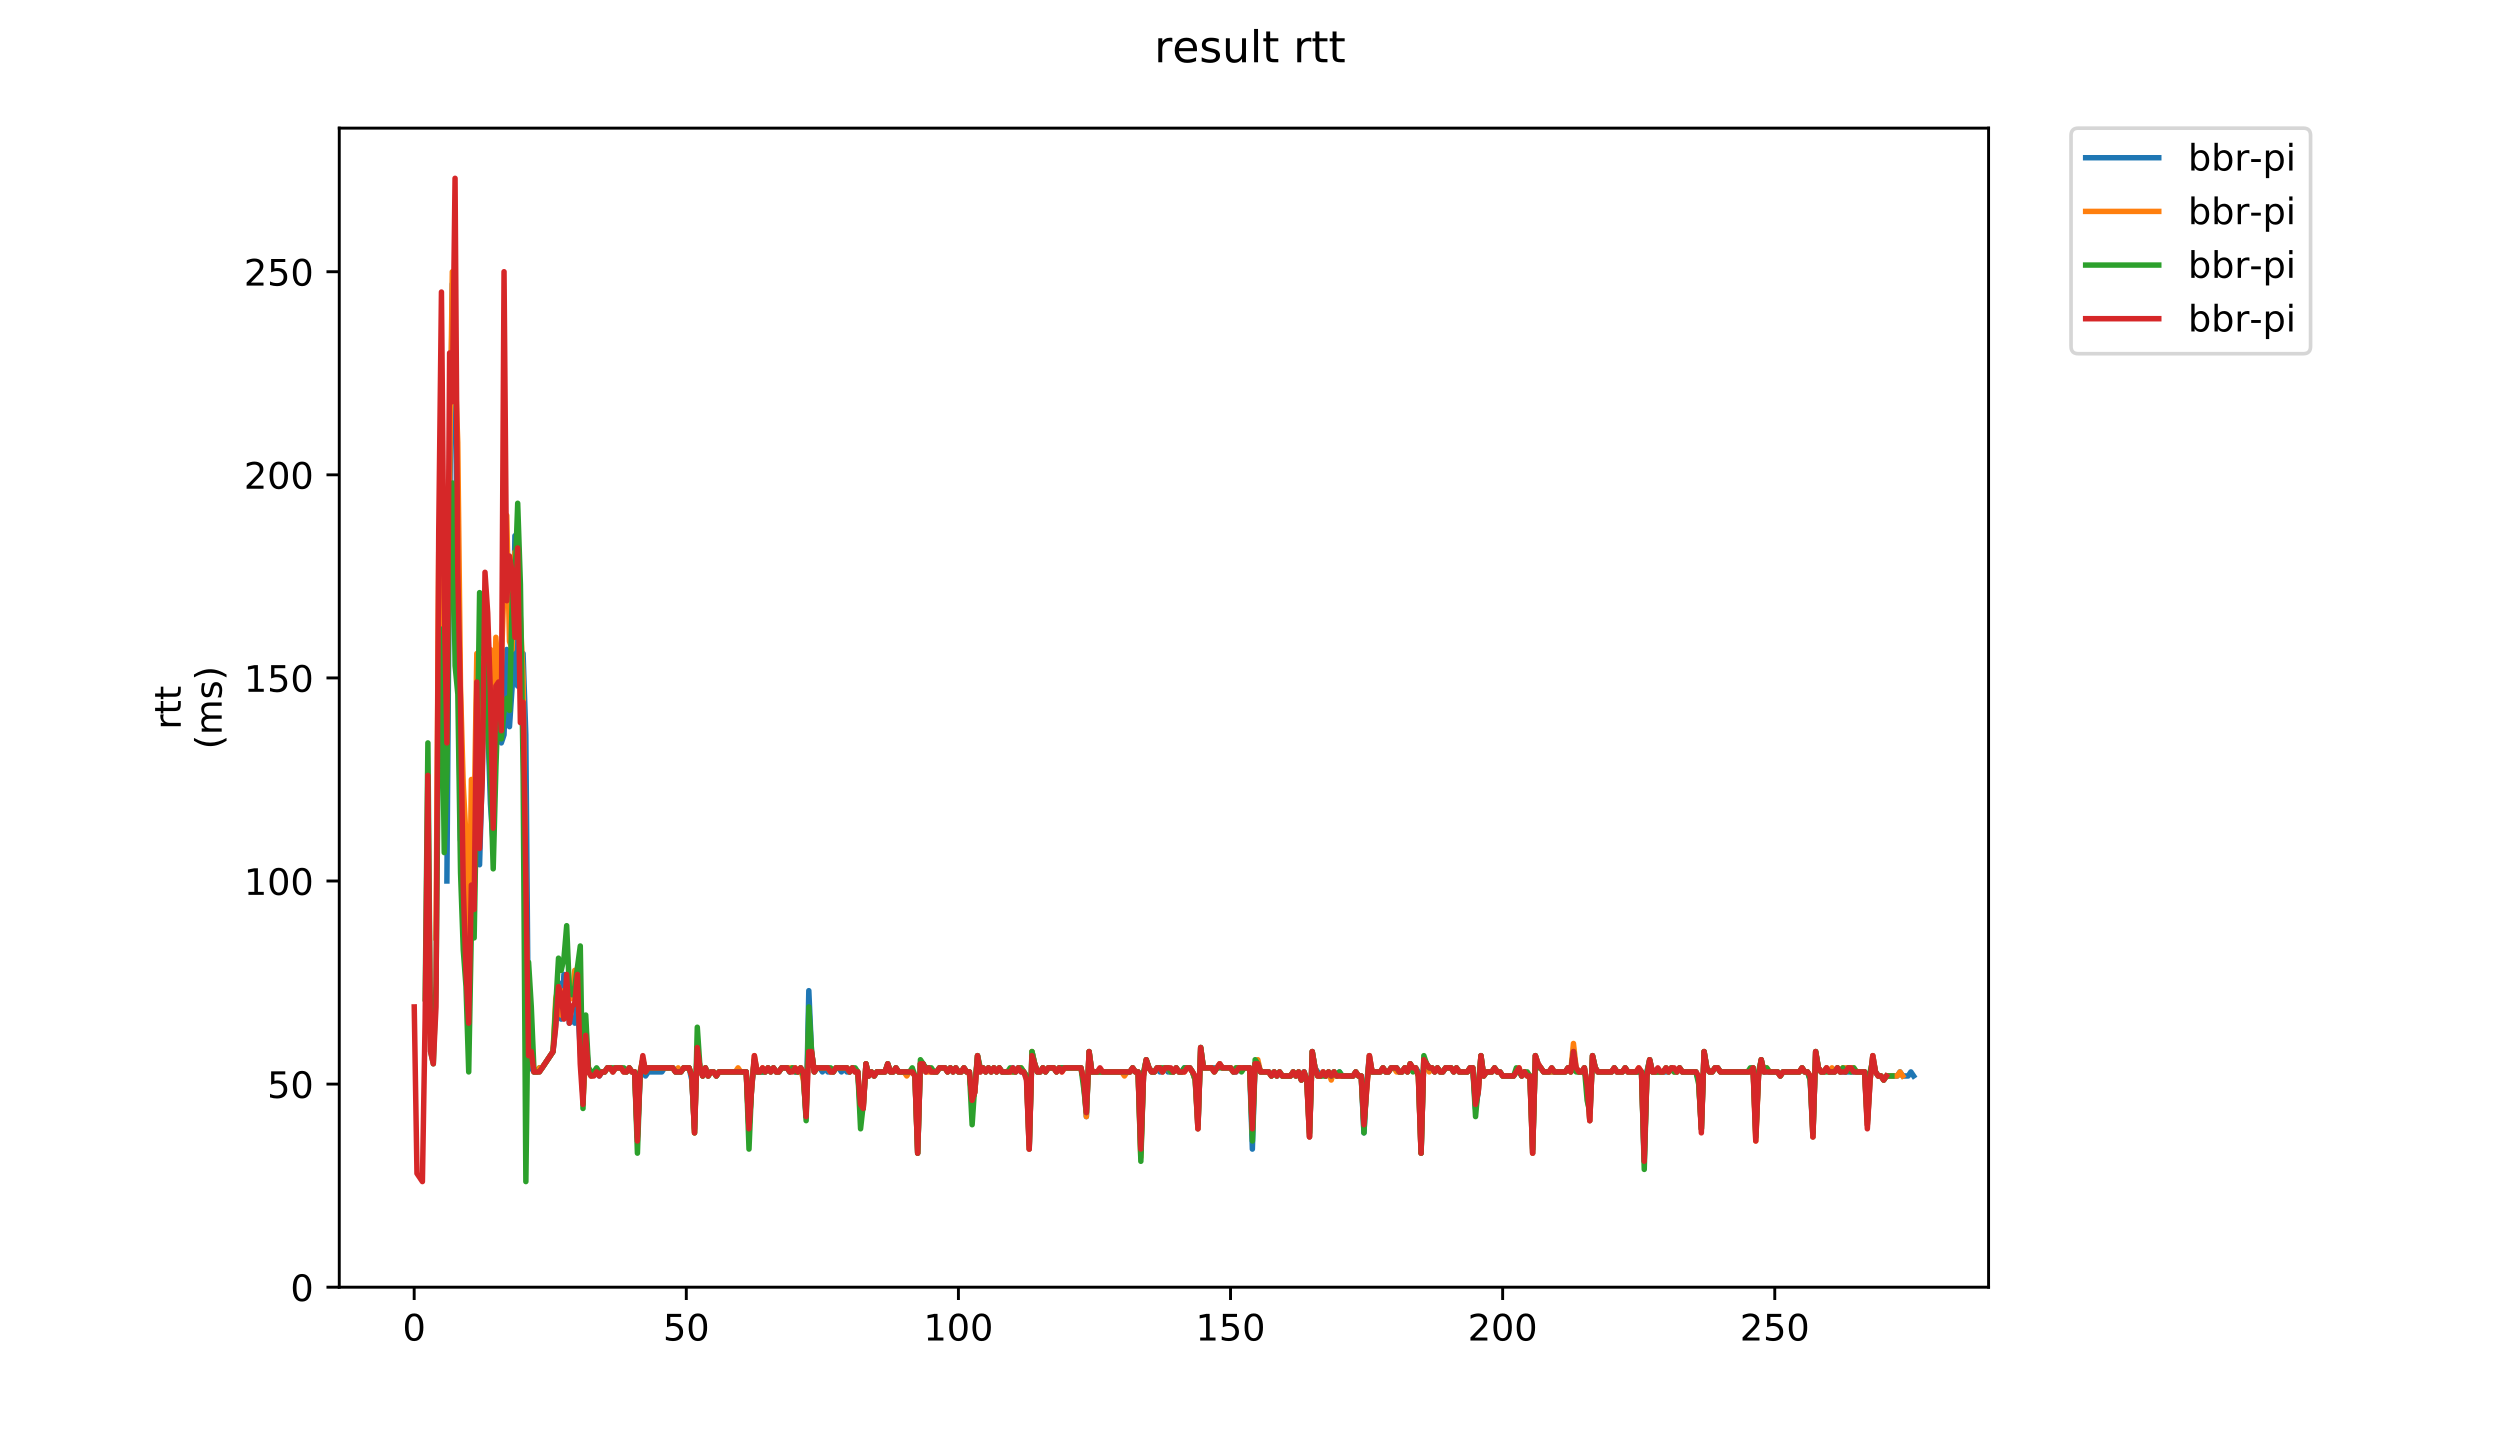 <?xml version="1.0" encoding="utf-8" standalone="no"?>
<!DOCTYPE svg PUBLIC "-//W3C//DTD SVG 1.1//EN"
  "http://www.w3.org/Graphics/SVG/1.1/DTD/svg11.dtd">
<!-- Created with matplotlib (https://matplotlib.org/) -->
<svg height="396pt" version="1.1" viewBox="0 0 684 396" width="684pt" xmlns="http://www.w3.org/2000/svg" xmlns:xlink="http://www.w3.org/1999/xlink">
 <defs>
  <style type="text/css">
*{stroke-linecap:butt;stroke-linejoin:round;}
  </style>
 </defs>
 <g id="figure_1">
  <g id="patch_1">
   <path d="M 0 396 
L 684 396 
L 684 0 
L 0 0 
z
" style="fill:#ffffff;"/>
  </g>
  <g id="axes_1">
   <g id="patch_2">
    <path d="M 92.824 352.174 
L 544.074 352.174 
L 544.074 35.062 
L 92.824 35.062 
z
" style="fill:#ffffff;"/>
   </g>
   <g id="matplotlib.axis_1">
    <g id="xtick_1">
     <g id="line2d_1">
      <defs>
       <path d="M 0 0 
L 0 3.5 
" id="m2244d586ac" style="stroke:#000000;stroke-width:0.8;"/>
      </defs>
      <g>
       <use style="stroke:#000000;stroke-width:0.8;" x="113.32" xlink:href="#m2244d586ac" y="352.174"/>
      </g>
     </g>
     <g id="text_1">
      <!-- 0 -->
      <defs>
       <path d="M 31.781 66.406 
Q 24.172 66.406 20.328 58.906 
Q 16.5 51.422 16.5 36.375 
Q 16.5 21.391 20.328 13.891 
Q 24.172 6.391 31.781 6.391 
Q 39.453 6.391 43.281 13.891 
Q 47.125 21.391 47.125 36.375 
Q 47.125 51.422 43.281 58.906 
Q 39.453 66.406 31.781 66.406 
z
M 31.781 74.219 
Q 44.047 74.219 50.516 64.516 
Q 56.984 54.828 56.984 36.375 
Q 56.984 17.969 50.516 8.266 
Q 44.047 -1.422 31.781 -1.422 
Q 19.531 -1.422 13.062 8.266 
Q 6.594 17.969 6.594 36.375 
Q 6.594 54.828 13.062 64.516 
Q 19.531 74.219 31.781 74.219 
z
" id="DejaVuSans-48"/>
      </defs>
      <g transform="translate(110.139 366.773)scale(0.1 -0.1)">
       <use xlink:href="#DejaVuSans-48"/>
      </g>
     </g>
    </g>
    <g id="xtick_2">
     <g id="line2d_2">
      <g>
       <use style="stroke:#000000;stroke-width:0.8;" x="187.772" xlink:href="#m2244d586ac" y="352.174"/>
      </g>
     </g>
     <g id="text_2">
      <!-- 50 -->
      <defs>
       <path d="M 10.797 72.906 
L 49.516 72.906 
L 49.516 64.594 
L 19.828 64.594 
L 19.828 46.734 
Q 21.969 47.469 24.109 47.828 
Q 26.266 48.188 28.422 48.188 
Q 40.625 48.188 47.75 41.5 
Q 54.891 34.812 54.891 23.391 
Q 54.891 11.625 47.562 5.094 
Q 40.234 -1.422 26.906 -1.422 
Q 22.312 -1.422 17.547 -0.641 
Q 12.797 0.141 7.719 1.703 
L 7.719 11.625 
Q 12.109 9.234 16.797 8.062 
Q 21.484 6.891 26.703 6.891 
Q 35.156 6.891 40.078 11.328 
Q 45.016 15.766 45.016 23.391 
Q 45.016 31 40.078 35.438 
Q 35.156 39.891 26.703 39.891 
Q 22.75 39.891 18.812 39.016 
Q 14.891 38.141 10.797 36.281 
z
" id="DejaVuSans-53"/>
      </defs>
      <g transform="translate(181.409 366.773)scale(0.1 -0.1)">
       <use xlink:href="#DejaVuSans-53"/>
       <use x="63.623" xlink:href="#DejaVuSans-48"/>
      </g>
     </g>
    </g>
    <g id="xtick_3">
     <g id="line2d_3">
      <g>
       <use style="stroke:#000000;stroke-width:0.8;" x="262.223" xlink:href="#m2244d586ac" y="352.174"/>
      </g>
     </g>
     <g id="text_3">
      <!-- 100 -->
      <defs>
       <path d="M 12.406 8.297 
L 28.516 8.297 
L 28.516 63.922 
L 10.984 60.406 
L 10.984 69.391 
L 28.422 72.906 
L 38.281 72.906 
L 38.281 8.297 
L 54.391 8.297 
L 54.391 0 
L 12.406 0 
z
" id="DejaVuSans-49"/>
      </defs>
      <g transform="translate(252.679 366.773)scale(0.1 -0.1)">
       <use xlink:href="#DejaVuSans-49"/>
       <use x="63.623" xlink:href="#DejaVuSans-48"/>
       <use x="127.246" xlink:href="#DejaVuSans-48"/>
      </g>
     </g>
    </g>
    <g id="xtick_4">
     <g id="line2d_4">
      <g>
       <use style="stroke:#000000;stroke-width:0.8;" x="336.674" xlink:href="#m2244d586ac" y="352.174"/>
      </g>
     </g>
     <g id="text_4">
      <!-- 150 -->
      <g transform="translate(327.13 366.773)scale(0.1 -0.1)">
       <use xlink:href="#DejaVuSans-49"/>
       <use x="63.623" xlink:href="#DejaVuSans-53"/>
       <use x="127.246" xlink:href="#DejaVuSans-48"/>
      </g>
     </g>
    </g>
    <g id="xtick_5">
     <g id="line2d_5">
      <g>
       <use style="stroke:#000000;stroke-width:0.8;" x="411.125" xlink:href="#m2244d586ac" y="352.174"/>
      </g>
     </g>
     <g id="text_5">
      <!-- 200 -->
      <defs>
       <path d="M 19.188 8.297 
L 53.609 8.297 
L 53.609 0 
L 7.328 0 
L 7.328 8.297 
Q 12.938 14.109 22.625 23.891 
Q 32.328 33.688 34.812 36.531 
Q 39.547 41.844 41.422 45.531 
Q 43.312 49.219 43.312 52.781 
Q 43.312 58.594 39.234 62.25 
Q 35.156 65.922 28.609 65.922 
Q 23.969 65.922 18.812 64.312 
Q 13.672 62.703 7.812 59.422 
L 7.812 69.391 
Q 13.766 71.781 18.938 73 
Q 24.125 74.219 28.422 74.219 
Q 39.75 74.219 46.484 68.547 
Q 53.219 62.891 53.219 53.422 
Q 53.219 48.922 51.531 44.891 
Q 49.859 40.875 45.406 35.406 
Q 44.188 33.984 37.641 27.219 
Q 31.109 20.453 19.188 8.297 
z
" id="DejaVuSans-50"/>
      </defs>
      <g transform="translate(401.581 366.773)scale(0.1 -0.1)">
       <use xlink:href="#DejaVuSans-50"/>
       <use x="63.623" xlink:href="#DejaVuSans-48"/>
       <use x="127.246" xlink:href="#DejaVuSans-48"/>
      </g>
     </g>
    </g>
    <g id="xtick_6">
     <g id="line2d_6">
      <g>
       <use style="stroke:#000000;stroke-width:0.8;" x="485.576" xlink:href="#m2244d586ac" y="352.174"/>
      </g>
     </g>
     <g id="text_6">
      <!-- 250 -->
      <g transform="translate(476.032 366.773)scale(0.1 -0.1)">
       <use xlink:href="#DejaVuSans-50"/>
       <use x="63.623" xlink:href="#DejaVuSans-53"/>
       <use x="127.246" xlink:href="#DejaVuSans-48"/>
      </g>
     </g>
    </g>
   </g>
   <g id="matplotlib.axis_2">
    <g id="ytick_1">
     <g id="line2d_7">
      <defs>
       <path d="M 0 0 
L -3.5 0 
" id="me0950e7230" style="stroke:#000000;stroke-width:0.8;"/>
      </defs>
      <g>
       <use style="stroke:#000000;stroke-width:0.8;" x="92.824" xlink:href="#me0950e7230" y="352.174"/>
      </g>
     </g>
     <g id="text_7">
      <!-- 0 -->
      <g transform="translate(79.461 355.973)scale(0.1 -0.1)">
       <use xlink:href="#DejaVuSans-48"/>
      </g>
     </g>
    </g>
    <g id="ytick_2">
     <g id="line2d_8">
      <g>
       <use style="stroke:#000000;stroke-width:0.8;" x="92.824" xlink:href="#me0950e7230" y="296.609"/>
      </g>
     </g>
     <g id="text_8">
      <!-- 50 -->
      <g transform="translate(73.099 300.408)scale(0.1 -0.1)">
       <use xlink:href="#DejaVuSans-53"/>
       <use x="63.623" xlink:href="#DejaVuSans-48"/>
      </g>
     </g>
    </g>
    <g id="ytick_3">
     <g id="line2d_9">
      <g>
       <use style="stroke:#000000;stroke-width:0.8;" x="92.824" xlink:href="#me0950e7230" y="241.043"/>
      </g>
     </g>
     <g id="text_9">
      <!-- 100 -->
      <g transform="translate(66.736 244.843)scale(0.1 -0.1)">
       <use xlink:href="#DejaVuSans-49"/>
       <use x="63.623" xlink:href="#DejaVuSans-48"/>
       <use x="127.246" xlink:href="#DejaVuSans-48"/>
      </g>
     </g>
    </g>
    <g id="ytick_4">
     <g id="line2d_10">
      <g>
       <use style="stroke:#000000;stroke-width:0.8;" x="92.824" xlink:href="#me0950e7230" y="185.478"/>
      </g>
     </g>
     <g id="text_10">
      <!-- 150 -->
      <g transform="translate(66.736 189.277)scale(0.1 -0.1)">
       <use xlink:href="#DejaVuSans-49"/>
       <use x="63.623" xlink:href="#DejaVuSans-53"/>
       <use x="127.246" xlink:href="#DejaVuSans-48"/>
      </g>
     </g>
    </g>
    <g id="ytick_5">
     <g id="line2d_11">
      <g>
       <use style="stroke:#000000;stroke-width:0.8;" x="92.824" xlink:href="#me0950e7230" y="129.913"/>
      </g>
     </g>
     <g id="text_11">
      <!-- 200 -->
      <g transform="translate(66.736 133.712)scale(0.1 -0.1)">
       <use xlink:href="#DejaVuSans-50"/>
       <use x="63.623" xlink:href="#DejaVuSans-48"/>
       <use x="127.246" xlink:href="#DejaVuSans-48"/>
      </g>
     </g>
    </g>
    <g id="ytick_6">
     <g id="line2d_12">
      <g>
       <use style="stroke:#000000;stroke-width:0.8;" x="92.824" xlink:href="#me0950e7230" y="74.347"/>
      </g>
     </g>
     <g id="text_12">
      <!-- 250 -->
      <g transform="translate(66.736 78.146)scale(0.1 -0.1)">
       <use xlink:href="#DejaVuSans-50"/>
       <use x="63.623" xlink:href="#DejaVuSans-53"/>
       <use x="127.246" xlink:href="#DejaVuSans-48"/>
      </g>
     </g>
    </g>
    <g id="text_13">
     <!-- rtt -->
     <defs>
      <path d="M 41.109 46.297 
Q 39.594 47.172 37.812 47.578 
Q 36.031 48 33.891 48 
Q 26.266 48 22.188 43.047 
Q 18.109 38.094 18.109 28.812 
L 18.109 0 
L 9.078 0 
L 9.078 54.688 
L 18.109 54.688 
L 18.109 46.188 
Q 20.953 51.172 25.484 53.578 
Q 30.031 56 36.531 56 
Q 37.453 56 38.578 55.875 
Q 39.703 55.766 41.062 55.516 
z
" id="DejaVuSans-114"/>
      <path d="M 18.312 70.219 
L 18.312 54.688 
L 36.812 54.688 
L 36.812 47.703 
L 18.312 47.703 
L 18.312 18.016 
Q 18.312 11.328 20.141 9.422 
Q 21.969 7.516 27.594 7.516 
L 36.812 7.516 
L 36.812 0 
L 27.594 0 
Q 17.188 0 13.234 3.875 
Q 9.281 7.766 9.281 18.016 
L 9.281 47.703 
L 2.688 47.703 
L 2.688 54.688 
L 9.281 54.688 
L 9.281 70.219 
z
" id="DejaVuSans-116"/>
     </defs>
     <g transform="translate(49.459 199.594)rotate(-90)scale(0.1 -0.1)">
      <use xlink:href="#DejaVuSans-114"/>
      <use x="41.113" xlink:href="#DejaVuSans-116"/>
      <use x="80.322" xlink:href="#DejaVuSans-116"/>
     </g>
     <!-- (ms) -->
     <defs>
      <path d="M 31 75.875 
Q 24.469 64.656 21.281 53.656 
Q 18.109 42.672 18.109 31.391 
Q 18.109 20.125 21.312 9.062 
Q 24.516 -2 31 -13.188 
L 23.188 -13.188 
Q 15.875 -1.703 12.234 9.375 
Q 8.594 20.453 8.594 31.391 
Q 8.594 42.281 12.203 53.312 
Q 15.828 64.359 23.188 75.875 
z
" id="DejaVuSans-40"/>
      <path d="M 52 44.188 
Q 55.375 50.25 60.062 53.125 
Q 64.75 56 71.094 56 
Q 79.641 56 84.281 50.016 
Q 88.922 44.047 88.922 33.016 
L 88.922 0 
L 79.891 0 
L 79.891 32.719 
Q 79.891 40.578 77.094 44.375 
Q 74.312 48.188 68.609 48.188 
Q 61.625 48.188 57.562 43.547 
Q 53.516 38.922 53.516 30.906 
L 53.516 0 
L 44.484 0 
L 44.484 32.719 
Q 44.484 40.625 41.703 44.406 
Q 38.922 48.188 33.109 48.188 
Q 26.219 48.188 22.156 43.531 
Q 18.109 38.875 18.109 30.906 
L 18.109 0 
L 9.078 0 
L 9.078 54.688 
L 18.109 54.688 
L 18.109 46.188 
Q 21.188 51.219 25.484 53.609 
Q 29.781 56 35.688 56 
Q 41.656 56 45.828 52.969 
Q 50 49.953 52 44.188 
z
" id="DejaVuSans-109"/>
      <path d="M 44.281 53.078 
L 44.281 44.578 
Q 40.484 46.531 36.375 47.5 
Q 32.281 48.484 27.875 48.484 
Q 21.188 48.484 17.844 46.438 
Q 14.5 44.391 14.5 40.281 
Q 14.5 37.156 16.891 35.375 
Q 19.281 33.594 26.516 31.984 
L 29.594 31.297 
Q 39.156 29.25 43.188 25.516 
Q 47.219 21.781 47.219 15.094 
Q 47.219 7.469 41.188 3.016 
Q 35.156 -1.422 24.609 -1.422 
Q 20.219 -1.422 15.453 -0.562 
Q 10.688 0.297 5.422 2 
L 5.422 11.281 
Q 10.406 8.688 15.234 7.391 
Q 20.062 6.109 24.812 6.109 
Q 31.156 6.109 34.562 8.281 
Q 37.984 10.453 37.984 14.406 
Q 37.984 18.062 35.516 20.016 
Q 33.062 21.969 24.703 23.781 
L 21.578 24.516 
Q 13.234 26.266 9.516 29.906 
Q 5.812 33.547 5.812 39.891 
Q 5.812 47.609 11.281 51.797 
Q 16.75 56 26.812 56 
Q 31.781 56 36.172 55.266 
Q 40.578 54.547 44.281 53.078 
z
" id="DejaVuSans-115"/>
      <path d="M 8.016 75.875 
L 15.828 75.875 
Q 23.141 64.359 26.781 53.312 
Q 30.422 42.281 30.422 31.391 
Q 30.422 20.453 26.781 9.375 
Q 23.141 -1.703 15.828 -13.188 
L 8.016 -13.188 
Q 14.5 -2 17.703 9.062 
Q 20.906 20.125 20.906 31.391 
Q 20.906 42.672 17.703 53.656 
Q 14.5 64.656 8.016 75.875 
z
" id="DejaVuSans-41"/>
     </defs>
     <g transform="translate(60.657 204.995)rotate(-90)scale(0.1 -0.1)">
      <use xlink:href="#DejaVuSans-40"/>
      <use x="39.014" xlink:href="#DejaVuSans-109"/>
      <use x="136.426" xlink:href="#DejaVuSans-115"/>
      <use x="188.525" xlink:href="#DejaVuSans-41"/>
     </g>
    </g>
   </g>
   <g id="line2d_13">
    <path clip-path="url(#pd248e1c16e)" d="M 122.271 241.043 
L 123.015 142.137 
L 123.76 77.681 
L 124.504 96.573 
L 125.249 168.808 
L 125.993 229.93 
L 126.738 225.485 
L 127.482 253.268 
L 128.227 271.049 
L 128.971 234.376 
L 129.716 246.6 
L 130.461 188.812 
L 131.205 236.598 
L 131.95 211.038 
L 132.694 167.697 
L 133.439 197.702 
L 134.183 219.929 
L 134.928 231.042 
L 135.672 188.812 
L 136.417 191.035 
L 137.161 203.259 
L 137.906 201.036 
L 138.65 177.699 
L 139.395 198.814 
L 140.139 187.701 
L 140.884 146.582 
L 141.628 187.701 
L 142.373 186.589 
L 143.117 178.81 
L 143.862 201.036 
L 144.606 288.83 
L 145.351 292.164 
L 146.095 293.275 
L 146.84 293.275 
L 147.584 292.164 
L 148.329 292.164 
L 151.307 287.718 
L 152.051 279.939 
L 152.796 268.826 
L 153.54 278.828 
L 154.285 266.603 
L 155.029 267.715 
L 155.774 279.939 
L 156.518 278.828 
L 157.263 279.939 
L 158.007 274.383 
L 159.496 299.943 
L 160.241 283.273 
L 160.985 292.164 
L 161.73 294.386 
L 162.475 293.275 
L 163.219 293.275 
L 163.964 294.386 
L 164.708 293.275 
L 165.453 293.275 
L 166.197 292.164 
L 166.942 292.164 
L 167.686 293.275 
L 168.431 292.164 
L 169.92 292.164 
L 170.664 293.275 
L 171.409 293.275 
L 172.153 292.164 
L 172.898 293.275 
L 173.642 293.275 
L 174.387 311.056 
L 175.131 294.386 
L 175.876 289.941 
L 176.62 294.386 
L 177.365 293.275 
L 181.087 293.275 
L 181.832 292.164 
L 184.065 292.164 
L 184.81 293.275 
L 186.299 293.275 
L 187.043 292.164 
L 188.532 292.164 
L 189.277 295.497 
L 190.021 308.833 
L 190.766 286.607 
L 191.51 292.164 
L 192.255 294.386 
L 192.999 292.164 
L 193.744 294.386 
L 194.489 293.275 
L 195.233 293.275 
L 195.978 294.386 
L 196.722 293.275 
L 204.167 293.275 
L 204.912 308.833 
L 205.656 297.72 
L 206.401 289.941 
L 207.145 293.275 
L 209.379 293.275 
L 210.123 292.164 
L 210.868 293.275 
L 211.612 292.164 
L 212.357 293.275 
L 213.101 293.275 
L 213.846 292.164 
L 215.335 292.164 
L 216.079 293.275 
L 216.824 292.164 
L 217.568 293.275 
L 218.313 293.275 
L 219.057 292.164 
L 219.802 294.386 
L 220.546 305.499 
L 221.291 271.049 
L 222.035 287.718 
L 222.78 293.275 
L 223.524 292.164 
L 224.269 292.164 
L 225.013 293.275 
L 225.758 292.164 
L 226.502 293.275 
L 227.992 293.275 
L 228.736 292.164 
L 229.481 292.164 
L 230.225 293.275 
L 230.97 292.164 
L 231.714 293.275 
L 232.459 293.275 
L 233.203 292.164 
L 233.948 293.275 
L 234.692 293.275 
L 235.437 304.388 
L 236.181 303.277 
L 236.926 291.052 
L 237.67 294.386 
L 238.415 293.275 
L 239.159 294.386 
L 239.904 293.275 
L 242.137 293.275 
L 242.882 291.052 
L 243.626 293.275 
L 244.371 293.275 
L 245.115 292.164 
L 245.86 293.275 
L 249.582 293.275 
L 250.327 294.386 
L 251.071 315.501 
L 251.816 291.052 
L 252.56 291.052 
L 253.305 293.275 
L 254.049 292.164 
L 254.794 293.275 
L 256.283 293.275 
L 257.027 292.164 
L 258.516 292.164 
L 259.261 293.275 
L 260.006 292.164 
L 260.75 293.275 
L 261.495 292.164 
L 262.239 293.275 
L 262.984 293.275 
L 263.728 292.164 
L 264.473 293.275 
L 265.217 293.275 
L 265.962 301.054 
L 266.706 298.831 
L 267.451 288.83 
L 268.195 293.275 
L 268.94 292.164 
L 269.684 293.275 
L 270.429 292.164 
L 271.173 293.275 
L 271.918 292.164 
L 272.662 293.275 
L 273.407 292.164 
L 274.151 293.275 
L 276.385 293.275 
L 277.129 292.164 
L 277.874 293.275 
L 278.618 292.164 
L 279.363 293.275 
L 280.107 293.275 
L 280.852 294.386 
L 281.596 314.39 
L 282.341 287.718 
L 283.085 291.052 
L 283.83 293.275 
L 284.574 293.275 
L 285.319 292.164 
L 286.063 293.275 
L 286.808 292.164 
L 288.297 292.164 
L 289.041 293.275 
L 289.786 292.164 
L 295.742 292.164 
L 296.487 295.497 
L 297.231 305.499 
L 297.976 287.718 
L 298.72 293.275 
L 309.143 293.275 
L 309.888 292.164 
L 310.632 293.275 
L 311.377 293.275 
L 312.121 315.501 
L 312.866 294.386 
L 313.61 289.941 
L 314.355 292.164 
L 315.099 293.275 
L 315.844 293.275 
L 316.588 292.164 
L 317.333 293.275 
L 318.077 293.275 
L 318.822 292.164 
L 319.566 293.275 
L 321.055 293.275 
L 321.8 292.164 
L 322.544 293.275 
L 323.289 293.275 
L 324.033 292.164 
L 325.523 292.164 
L 326.267 293.275 
L 327.012 295.497 
L 327.756 308.833 
L 328.501 286.607 
L 329.245 292.164 
L 332.968 292.164 
L 333.712 291.052 
L 334.457 292.164 
L 336.69 292.164 
L 337.435 293.275 
L 338.179 293.275 
L 338.924 292.164 
L 341.902 292.164 
L 342.646 314.39 
L 343.391 291.052 
L 344.135 291.052 
L 344.88 293.275 
L 347.113 293.275 
L 347.858 294.386 
L 348.602 293.275 
L 349.347 294.386 
L 350.091 293.275 
L 350.836 294.386 
L 353.069 294.386 
L 353.814 293.275 
L 354.558 294.386 
L 355.303 293.275 
L 356.047 295.497 
L 356.792 293.275 
L 357.536 295.497 
L 358.281 311.056 
L 359.026 287.718 
L 359.77 292.164 
L 361.259 294.386 
L 362.004 293.275 
L 362.748 294.386 
L 363.493 293.275 
L 364.237 294.386 
L 364.982 293.275 
L 365.726 294.386 
L 366.471 293.275 
L 367.215 294.386 
L 370.193 294.386 
L 370.938 293.275 
L 371.682 294.386 
L 372.427 294.386 
L 373.171 309.944 
L 373.916 296.609 
L 374.66 288.83 
L 375.405 293.275 
L 377.638 293.275 
L 378.383 292.164 
L 379.127 293.275 
L 379.872 293.275 
L 380.616 292.164 
L 382.105 292.164 
L 382.85 293.275 
L 383.594 293.275 
L 384.339 292.164 
L 385.083 293.275 
L 385.828 291.052 
L 386.572 292.164 
L 387.317 292.164 
L 388.061 293.275 
L 388.806 315.501 
L 389.55 289.941 
L 391.04 292.164 
L 391.784 292.164 
L 392.529 293.275 
L 393.273 292.164 
L 394.018 293.275 
L 394.762 293.275 
L 395.507 292.164 
L 396.996 292.164 
L 397.74 293.275 
L 398.485 292.164 
L 399.229 293.275 
L 401.463 293.275 
L 402.207 292.164 
L 402.952 292.164 
L 403.696 303.277 
L 404.441 298.831 
L 405.185 288.83 
L 405.93 294.386 
L 406.674 293.275 
L 408.163 293.275 
L 408.908 292.164 
L 409.652 293.275 
L 410.397 293.275 
L 411.141 294.386 
L 414.119 294.386 
L 414.864 293.275 
L 415.608 293.275 
L 416.353 294.386 
L 417.097 293.275 
L 417.842 294.386 
L 418.586 294.386 
L 419.331 315.501 
L 420.075 288.83 
L 420.82 291.052 
L 422.309 293.275 
L 428.265 293.275 
L 429.01 292.164 
L 429.754 293.275 
L 430.499 292.164 
L 431.243 292.164 
L 431.988 293.275 
L 432.732 293.275 
L 433.477 292.164 
L 434.221 296.609 
L 434.966 306.611 
L 435.71 288.83 
L 436.455 292.164 
L 437.199 293.275 
L 440.922 293.275 
L 441.666 292.164 
L 442.411 293.275 
L 443.9 293.275 
L 444.644 292.164 
L 445.389 293.275 
L 449.111 293.275 
L 449.856 317.724 
L 450.6 293.275 
L 451.345 289.941 
L 452.089 293.275 
L 456.557 293.275 
L 457.301 292.164 
L 458.046 293.275 
L 458.79 293.275 
L 459.535 292.164 
L 460.279 293.275 
L 464.002 293.275 
L 464.746 295.497 
L 465.491 308.833 
L 466.235 287.718 
L 466.98 292.164 
L 467.724 293.275 
L 468.469 293.275 
L 469.213 292.164 
L 469.958 292.164 
L 470.702 293.275 
L 478.892 293.275 
L 479.636 292.164 
L 480.381 309.944 
L 481.125 294.386 
L 481.87 289.941 
L 482.614 293.275 
L 486.337 293.275 
L 487.081 294.386 
L 487.826 293.275 
L 492.293 293.275 
L 493.038 292.164 
L 493.782 293.275 
L 494.527 293.275 
L 495.271 295.497 
L 496.016 311.056 
L 496.76 287.718 
L 497.505 292.164 
L 498.249 293.275 
L 498.994 293.275 
L 499.738 292.164 
L 500.483 293.275 
L 501.972 293.275 
L 502.716 292.164 
L 503.461 293.275 
L 510.161 293.275 
L 510.906 307.722 
L 511.65 295.497 
L 512.395 288.83 
L 513.139 293.275 
L 513.884 294.386 
L 514.628 294.386 
L 515.373 295.497 
L 516.117 294.386 
L 519.095 294.386 
L 519.84 293.275 
L 520.584 294.386 
L 522.074 294.386 
L 522.818 293.275 
L 523.563 294.386 
L 523.563 294.386 
" style="fill:none;stroke:#1f77b4;stroke-linecap:square;stroke-width:1.5;"/>
   </g>
   <g id="line2d_14">
    <path clip-path="url(#pd248e1c16e)" d="M 119.288 256.602 
L 120.033 151.027 
L 120.777 154.361 
L 121.522 189.923 
L 122.266 184.367 
L 123.755 74.347 
L 124.5 99.907 
L 125.244 121.022 
L 125.989 187.701 
L 126.733 214.372 
L 127.478 228.819 
L 128.223 272.16 
L 128.967 213.261 
L 129.712 225.485 
L 130.456 178.81 
L 131.201 198.814 
L 131.945 209.927 
L 132.69 164.363 
L 133.434 197.702 
L 134.179 177.699 
L 134.923 207.704 
L 135.668 174.365 
L 136.412 185.478 
L 137.157 182.144 
L 137.901 159.918 
L 138.646 141.026 
L 139.39 175.476 
L 140.135 177.699 
L 140.879 151.027 
L 141.624 158.807 
L 142.368 168.808 
L 143.113 185.478 
L 143.857 247.711 
L 144.602 286.607 
L 145.346 286.607 
L 146.091 293.275 
L 146.835 293.275 
L 147.58 292.164 
L 148.324 292.164 
L 151.302 287.718 
L 152.047 273.271 
L 152.791 269.937 
L 153.536 277.717 
L 154.28 271.049 
L 155.025 276.605 
L 155.769 268.826 
L 156.514 273.271 
L 157.258 265.492 
L 158.003 267.715 
L 158.747 274.383 
L 159.492 301.054 
L 160.237 288.83 
L 160.981 292.164 
L 161.726 294.386 
L 162.47 293.275 
L 165.448 293.275 
L 166.193 292.164 
L 166.937 292.164 
L 167.682 293.275 
L 168.426 292.164 
L 169.915 292.164 
L 170.66 293.275 
L 171.404 293.275 
L 172.149 292.164 
L 172.893 293.275 
L 173.638 293.275 
L 174.382 311.056 
L 175.127 293.275 
L 175.871 289.941 
L 176.616 293.275 
L 177.36 292.164 
L 184.061 292.164 
L 184.805 293.275 
L 185.55 292.164 
L 186.294 293.275 
L 187.039 292.164 
L 188.528 292.164 
L 189.272 294.386 
L 190.017 309.944 
L 190.761 286.607 
L 191.506 292.164 
L 192.251 294.386 
L 192.995 292.164 
L 193.74 294.386 
L 194.484 293.275 
L 195.229 293.275 
L 195.973 294.386 
L 196.718 293.275 
L 201.185 293.275 
L 201.929 292.164 
L 202.674 293.275 
L 204.163 293.275 
L 204.907 308.833 
L 205.652 297.72 
L 206.396 288.83 
L 207.141 293.275 
L 207.885 293.275 
L 208.63 292.164 
L 209.374 293.275 
L 210.119 292.164 
L 210.863 293.275 
L 211.608 292.164 
L 212.352 293.275 
L 213.097 293.275 
L 213.841 292.164 
L 217.564 292.164 
L 218.308 293.275 
L 219.053 292.164 
L 219.797 295.497 
L 220.542 304.388 
L 221.286 281.05 
L 222.031 287.718 
L 222.775 293.275 
L 223.52 292.164 
L 226.498 292.164 
L 227.243 293.275 
L 227.987 293.275 
L 228.732 292.164 
L 231.71 292.164 
L 232.454 293.275 
L 233.199 292.164 
L 233.943 293.275 
L 234.688 293.275 
L 235.432 303.277 
L 236.177 303.277 
L 236.921 291.052 
L 237.666 294.386 
L 238.41 293.275 
L 239.155 294.386 
L 239.899 293.275 
L 242.133 293.275 
L 242.877 291.052 
L 243.622 293.275 
L 244.366 293.275 
L 245.111 292.164 
L 245.855 293.275 
L 247.344 293.275 
L 248.089 294.386 
L 248.833 293.275 
L 249.578 293.275 
L 250.322 294.386 
L 251.067 315.501 
L 251.811 291.052 
L 252.556 291.052 
L 253.3 293.275 
L 256.278 293.275 
L 257.023 292.164 
L 258.512 292.164 
L 259.257 293.275 
L 260.001 292.164 
L 260.746 293.275 
L 261.49 292.164 
L 262.235 293.275 
L 262.979 293.275 
L 263.724 292.164 
L 264.468 293.275 
L 265.213 293.275 
L 265.957 301.054 
L 266.702 298.831 
L 267.446 288.83 
L 268.191 293.275 
L 268.935 292.164 
L 269.68 293.275 
L 270.424 292.164 
L 271.169 293.275 
L 271.913 292.164 
L 272.658 293.275 
L 273.402 292.164 
L 274.147 293.275 
L 277.869 293.275 
L 278.614 292.164 
L 279.358 292.164 
L 280.847 294.386 
L 281.592 314.39 
L 282.336 287.718 
L 283.081 291.052 
L 283.825 293.275 
L 284.57 293.275 
L 285.314 292.164 
L 286.059 293.275 
L 286.803 292.164 
L 288.292 292.164 
L 289.037 293.275 
L 289.781 292.164 
L 290.526 293.275 
L 291.271 292.164 
L 295.738 292.164 
L 296.482 295.497 
L 297.227 305.499 
L 297.971 287.718 
L 298.716 293.275 
L 306.905 293.275 
L 307.65 294.386 
L 308.394 293.275 
L 309.139 293.275 
L 309.883 292.164 
L 310.628 293.275 
L 311.372 293.275 
L 312.117 316.612 
L 312.861 294.386 
L 313.606 289.941 
L 314.35 292.164 
L 315.095 293.275 
L 315.839 293.275 
L 316.584 292.164 
L 317.328 292.164 
L 318.073 293.275 
L 318.817 292.164 
L 319.562 292.164 
L 320.306 293.275 
L 321.051 293.275 
L 321.795 292.164 
L 322.54 293.275 
L 324.029 293.275 
L 324.774 292.164 
L 325.518 292.164 
L 326.263 293.275 
L 327.007 295.497 
L 327.752 308.833 
L 328.496 286.607 
L 329.241 292.164 
L 331.474 292.164 
L 332.219 293.275 
L 333.708 291.052 
L 334.452 292.164 
L 336.686 292.164 
L 337.43 293.275 
L 338.175 292.164 
L 341.897 292.164 
L 342.642 309.944 
L 343.386 291.052 
L 344.131 289.941 
L 344.875 293.275 
L 347.109 293.275 
L 347.853 294.386 
L 348.598 293.275 
L 349.342 294.386 
L 350.087 293.275 
L 350.831 294.386 
L 353.065 294.386 
L 353.809 293.275 
L 354.554 294.386 
L 355.298 293.275 
L 356.043 295.497 
L 356.788 294.386 
L 357.532 295.497 
L 358.277 311.056 
L 359.021 287.718 
L 359.766 292.164 
L 360.51 294.386 
L 361.255 294.386 
L 361.999 293.275 
L 362.744 294.386 
L 363.488 293.275 
L 364.233 295.497 
L 364.977 293.275 
L 365.722 294.386 
L 370.189 294.386 
L 370.933 293.275 
L 371.678 294.386 
L 372.422 294.386 
L 373.167 307.722 
L 374.656 288.83 
L 375.4 293.275 
L 377.634 293.275 
L 378.378 292.164 
L 379.123 293.275 
L 379.867 293.275 
L 380.612 292.164 
L 381.356 292.164 
L 382.101 293.275 
L 383.59 293.275 
L 384.334 292.164 
L 385.079 293.275 
L 385.823 291.052 
L 386.568 292.164 
L 387.312 292.164 
L 388.057 294.386 
L 388.802 315.501 
L 389.546 289.941 
L 390.291 291.052 
L 391.035 293.275 
L 391.78 292.164 
L 392.524 293.275 
L 393.269 292.164 
L 394.013 293.275 
L 394.758 293.275 
L 395.502 292.164 
L 396.991 292.164 
L 397.736 293.275 
L 398.48 292.164 
L 399.225 293.275 
L 401.458 293.275 
L 402.203 292.164 
L 402.947 292.164 
L 403.692 301.054 
L 404.436 298.831 
L 405.181 288.83 
L 405.925 294.386 
L 406.67 293.275 
L 408.159 293.275 
L 408.903 292.164 
L 409.648 293.275 
L 410.392 293.275 
L 411.137 294.386 
L 414.115 294.386 
L 415.604 292.164 
L 416.348 294.386 
L 417.093 293.275 
L 417.837 294.386 
L 418.582 294.386 
L 419.326 315.501 
L 420.071 288.83 
L 420.816 291.052 
L 422.305 293.275 
L 428.261 293.275 
L 429.005 292.164 
L 429.75 293.275 
L 430.494 285.496 
L 431.239 292.164 
L 431.983 293.275 
L 432.728 293.275 
L 433.472 292.164 
L 434.217 296.609 
L 434.961 306.611 
L 435.706 288.83 
L 436.45 292.164 
L 437.195 293.275 
L 440.917 293.275 
L 441.662 292.164 
L 442.406 293.275 
L 443.895 293.275 
L 444.64 292.164 
L 445.384 293.275 
L 447.618 293.275 
L 448.362 292.164 
L 449.107 293.275 
L 449.851 316.612 
L 450.596 294.386 
L 451.34 289.941 
L 452.085 293.275 
L 455.063 293.275 
L 455.808 292.164 
L 456.552 293.275 
L 457.297 292.164 
L 458.041 293.275 
L 458.786 293.275 
L 459.53 292.164 
L 460.275 293.275 
L 463.997 293.275 
L 464.742 295.497 
L 465.486 308.833 
L 466.231 287.718 
L 466.975 292.164 
L 467.72 293.275 
L 468.464 293.275 
L 469.209 292.164 
L 469.953 292.164 
L 470.698 293.275 
L 478.887 293.275 
L 479.632 292.164 
L 480.376 312.167 
L 481.121 294.386 
L 481.865 289.941 
L 482.61 293.275 
L 483.354 292.164 
L 484.099 293.275 
L 486.333 293.275 
L 487.077 294.386 
L 487.822 293.275 
L 492.289 293.275 
L 493.033 292.164 
L 493.778 293.275 
L 494.522 293.275 
L 495.267 294.386 
L 496.011 311.056 
L 496.756 287.718 
L 497.5 292.164 
L 498.245 293.275 
L 498.989 293.275 
L 499.734 292.164 
L 500.478 293.275 
L 501.223 292.164 
L 501.967 293.275 
L 502.712 292.164 
L 503.456 293.275 
L 504.201 292.164 
L 507.179 292.164 
L 507.923 293.275 
L 510.157 293.275 
L 510.901 307.722 
L 511.646 295.497 
L 512.39 288.83 
L 513.135 293.275 
L 513.879 294.386 
L 514.624 294.386 
L 515.368 295.497 
L 516.113 294.386 
L 519.091 294.386 
L 519.836 293.275 
L 520.58 294.386 
L 520.58 294.386 
" style="fill:none;stroke:#ff7f0e;stroke-linecap:square;stroke-width:1.5;"/>
   </g>
   <g id="line2d_15">
    <path clip-path="url(#pd248e1c16e)" d="M 116.328 273.271 
L 117.073 203.259 
L 117.817 287.718 
L 118.562 291.052 
L 119.306 268.826 
L 120.051 192.146 
L 120.795 172.142 
L 121.54 233.264 
L 122.284 211.038 
L 123.029 145.471 
L 123.773 132.135 
L 124.518 182.144 
L 125.262 189.923 
L 126.007 238.821 
L 126.751 259.936 
L 127.496 269.937 
L 128.24 293.275 
L 128.985 253.268 
L 129.729 256.602 
L 130.474 214.372 
L 131.218 162.141 
L 131.963 178.81 
L 132.707 169.92 
L 133.452 198.814 
L 134.196 213.261 
L 134.941 237.709 
L 135.686 209.927 
L 136.43 187.701 
L 137.175 202.148 
L 137.919 194.368 
L 138.664 191.035 
L 139.408 194.368 
L 140.153 163.252 
L 140.897 158.807 
L 141.642 137.692 
L 142.386 159.918 
L 143.131 212.149 
L 143.875 323.28 
L 144.62 263.27 
L 145.364 275.494 
L 146.109 293.275 
L 147.598 293.275 
L 151.32 287.718 
L 152.809 262.158 
L 153.554 265.492 
L 154.298 262.158 
L 155.043 253.268 
L 155.787 271.049 
L 156.532 272.16 
L 157.276 269.937 
L 158.765 258.824 
L 159.51 303.277 
L 160.254 277.717 
L 160.999 292.164 
L 161.743 293.275 
L 162.488 293.275 
L 163.232 292.164 
L 163.977 293.275 
L 165.466 293.275 
L 166.21 292.164 
L 170.678 292.164 
L 171.422 293.275 
L 172.167 292.164 
L 172.911 293.275 
L 173.656 293.275 
L 174.4 315.501 
L 175.145 293.275 
L 175.889 289.941 
L 176.634 293.275 
L 177.378 292.164 
L 184.079 292.164 
L 184.823 293.275 
L 186.312 293.275 
L 187.057 292.164 
L 188.546 292.164 
L 189.29 294.386 
L 190.035 309.944 
L 190.779 281.05 
L 191.524 292.164 
L 192.268 294.386 
L 193.013 292.164 
L 193.757 294.386 
L 194.502 293.275 
L 195.246 293.275 
L 195.991 294.386 
L 196.735 293.275 
L 204.181 293.275 
L 204.925 314.39 
L 205.67 296.609 
L 206.414 289.941 
L 207.159 293.275 
L 209.392 293.275 
L 210.137 292.164 
L 210.881 293.275 
L 211.626 292.164 
L 212.37 293.275 
L 213.115 293.275 
L 213.859 292.164 
L 215.348 292.164 
L 216.093 293.275 
L 216.837 292.164 
L 217.582 293.275 
L 218.326 293.275 
L 219.071 292.164 
L 219.815 294.386 
L 220.56 306.611 
L 221.304 275.494 
L 222.049 287.718 
L 222.793 293.275 
L 223.538 292.164 
L 227.26 292.164 
L 228.005 293.275 
L 228.749 292.164 
L 231.727 292.164 
L 232.472 293.275 
L 233.216 292.164 
L 233.961 292.164 
L 234.706 293.275 
L 235.45 308.833 
L 236.195 302.165 
L 236.939 291.052 
L 237.684 294.386 
L 238.428 293.275 
L 239.173 294.386 
L 239.917 293.275 
L 242.151 293.275 
L 242.895 291.052 
L 243.64 293.275 
L 244.384 293.275 
L 245.129 292.164 
L 245.873 293.275 
L 248.851 293.275 
L 249.596 292.164 
L 250.34 294.386 
L 251.085 315.501 
L 251.829 289.941 
L 253.318 292.164 
L 254.807 292.164 
L 255.552 293.275 
L 256.296 293.275 
L 257.041 292.164 
L 258.53 292.164 
L 259.274 293.275 
L 260.019 292.164 
L 260.763 293.275 
L 261.508 292.164 
L 262.252 293.275 
L 262.997 293.275 
L 263.741 292.164 
L 264.486 293.275 
L 265.23 293.275 
L 265.975 307.722 
L 266.72 296.609 
L 267.464 288.83 
L 268.209 292.164 
L 268.953 292.164 
L 269.698 293.275 
L 270.442 292.164 
L 271.187 293.275 
L 271.931 292.164 
L 272.676 293.275 
L 273.42 292.164 
L 274.165 293.275 
L 275.654 293.275 
L 276.398 292.164 
L 277.143 293.275 
L 277.887 293.275 
L 278.632 292.164 
L 279.376 292.164 
L 280.865 294.386 
L 281.61 313.278 
L 282.354 287.718 
L 283.099 291.052 
L 283.843 293.275 
L 284.588 293.275 
L 285.332 292.164 
L 286.077 293.275 
L 286.821 292.164 
L 288.31 292.164 
L 289.055 293.275 
L 289.799 292.164 
L 295.755 292.164 
L 296.5 297.72 
L 297.244 304.388 
L 297.989 287.718 
L 298.733 293.275 
L 309.157 293.275 
L 309.901 292.164 
L 310.646 293.275 
L 311.39 293.275 
L 312.135 317.724 
L 312.879 293.275 
L 313.624 289.941 
L 314.368 292.164 
L 315.113 293.275 
L 315.857 293.275 
L 316.602 292.164 
L 319.58 292.164 
L 320.324 293.275 
L 321.069 293.275 
L 321.813 292.164 
L 322.558 293.275 
L 323.302 293.275 
L 324.047 292.164 
L 325.536 292.164 
L 326.28 293.275 
L 327.025 295.497 
L 327.769 307.722 
L 328.514 286.607 
L 329.258 292.164 
L 331.492 292.164 
L 332.237 293.275 
L 332.981 292.164 
L 336.704 292.164 
L 337.448 293.275 
L 338.193 292.164 
L 338.937 292.164 
L 339.682 293.275 
L 340.426 292.164 
L 341.915 292.164 
L 342.66 312.167 
L 343.404 289.941 
L 344.149 291.052 
L 344.893 293.275 
L 347.127 293.275 
L 347.871 294.386 
L 348.616 293.275 
L 349.36 294.386 
L 350.105 293.275 
L 350.849 294.386 
L 353.083 294.386 
L 353.827 293.275 
L 354.572 294.386 
L 355.316 293.275 
L 356.061 295.497 
L 356.805 293.275 
L 357.55 295.497 
L 358.294 309.944 
L 359.039 287.718 
L 359.783 292.164 
L 360.528 294.386 
L 362.761 294.386 
L 363.506 293.275 
L 364.251 294.386 
L 364.995 293.275 
L 365.74 294.386 
L 366.484 293.275 
L 367.229 294.386 
L 370.207 294.386 
L 370.951 293.275 
L 371.696 294.386 
L 372.44 294.386 
L 373.185 309.944 
L 373.929 296.609 
L 374.674 289.941 
L 375.418 293.275 
L 377.652 293.275 
L 378.396 292.164 
L 379.141 293.275 
L 379.885 293.275 
L 380.63 292.164 
L 382.119 292.164 
L 382.863 293.275 
L 383.608 293.275 
L 384.352 292.164 
L 385.097 293.275 
L 385.841 291.052 
L 386.586 293.275 
L 387.33 292.164 
L 388.075 294.386 
L 388.819 315.501 
L 389.564 288.83 
L 390.308 291.052 
L 391.053 292.164 
L 391.797 292.164 
L 392.542 293.275 
L 393.286 292.164 
L 394.031 293.275 
L 394.775 293.275 
L 395.52 292.164 
L 397.009 292.164 
L 397.754 293.275 
L 398.498 292.164 
L 399.243 293.275 
L 401.476 293.275 
L 402.221 292.164 
L 402.965 292.164 
L 403.71 305.499 
L 405.199 288.83 
L 405.943 294.386 
L 406.688 293.275 
L 408.177 293.275 
L 408.921 292.164 
L 409.666 293.275 
L 410.41 293.275 
L 411.155 294.386 
L 414.133 294.386 
L 414.877 292.164 
L 416.366 294.386 
L 417.111 293.275 
L 417.855 293.275 
L 418.6 294.386 
L 419.344 314.39 
L 420.089 288.83 
L 420.833 292.164 
L 421.578 292.164 
L 422.322 293.275 
L 423.811 293.275 
L 424.556 292.164 
L 425.3 293.275 
L 428.278 293.275 
L 429.023 292.164 
L 429.768 293.275 
L 430.512 287.718 
L 431.257 293.275 
L 432.746 293.275 
L 433.49 292.164 
L 434.235 301.054 
L 434.979 304.388 
L 435.724 288.83 
L 436.468 292.164 
L 437.213 293.275 
L 440.935 293.275 
L 441.68 292.164 
L 442.424 293.275 
L 443.913 293.275 
L 444.658 292.164 
L 445.402 293.275 
L 449.125 293.275 
L 449.869 319.946 
L 450.614 293.275 
L 451.358 289.941 
L 452.103 293.275 
L 455.081 293.275 
L 455.825 292.164 
L 456.57 293.275 
L 457.314 292.164 
L 458.059 293.275 
L 458.803 293.275 
L 459.548 292.164 
L 460.292 293.275 
L 464.015 293.275 
L 464.76 296.609 
L 465.504 308.833 
L 466.249 287.718 
L 466.993 292.164 
L 467.738 293.275 
L 468.482 293.275 
L 469.227 292.164 
L 469.971 292.164 
L 470.716 293.275 
L 478.161 293.275 
L 478.905 292.164 
L 479.65 292.164 
L 480.394 311.056 
L 481.139 293.275 
L 481.883 289.941 
L 482.628 293.275 
L 483.372 292.164 
L 484.117 293.275 
L 486.35 293.275 
L 487.095 294.386 
L 487.839 293.275 
L 492.306 293.275 
L 493.051 292.164 
L 493.795 293.275 
L 494.54 293.275 
L 495.285 295.497 
L 496.029 309.944 
L 496.774 287.718 
L 497.518 292.164 
L 498.263 293.275 
L 501.985 293.275 
L 502.73 292.164 
L 503.474 293.275 
L 504.219 292.164 
L 504.963 293.275 
L 505.708 292.164 
L 506.452 293.275 
L 507.197 292.164 
L 507.941 293.275 
L 510.175 293.275 
L 510.919 306.611 
L 511.664 293.275 
L 512.408 289.941 
L 513.153 293.275 
L 513.897 294.386 
L 514.642 294.386 
L 515.386 295.497 
L 516.131 294.386 
L 517.62 294.386 
L 517.62 294.386 
" style="fill:none;stroke:#2ca02c;stroke-linecap:square;stroke-width:1.5;"/>
   </g>
   <g id="line2d_16">
    <path clip-path="url(#pd248e1c16e)" d="M 113.335 275.494 
L 114.08 321.058 
L 115.569 323.28 
L 116.313 278.828 
L 117.058 212.149 
L 117.802 287.718 
L 118.547 291.052 
L 119.291 275.494 
L 120.036 145.471 
L 120.78 79.904 
L 121.525 163.252 
L 122.269 203.259 
L 123.014 96.573 
L 123.758 109.909 
L 124.503 48.787 
L 125.247 156.584 
L 125.992 192.146 
L 126.736 242.155 
L 127.481 265.492 
L 128.225 279.939 
L 128.97 242.155 
L 129.715 248.823 
L 130.459 186.589 
L 131.204 232.153 
L 131.948 213.261 
L 132.693 156.584 
L 133.437 167.697 
L 134.182 189.923 
L 134.926 226.596 
L 135.671 187.701 
L 136.415 186.589 
L 137.16 199.925 
L 137.904 74.347 
L 138.649 164.363 
L 139.393 152.139 
L 140.138 156.584 
L 140.882 174.365 
L 141.627 149.916 
L 142.371 197.702 
L 143.116 192.146 
L 144.605 288.83 
L 145.349 287.718 
L 146.094 293.275 
L 147.583 293.275 
L 151.305 287.718 
L 152.05 281.05 
L 152.794 269.937 
L 153.539 272.16 
L 154.283 278.828 
L 155.028 266.603 
L 155.772 279.939 
L 156.517 275.494 
L 157.261 274.383 
L 158.006 266.603 
L 158.75 291.052 
L 159.495 302.165 
L 160.239 283.273 
L 160.984 293.275 
L 161.729 294.386 
L 162.473 294.386 
L 163.218 293.275 
L 163.962 294.386 
L 164.707 293.275 
L 165.451 293.275 
L 166.196 292.164 
L 166.94 292.164 
L 167.685 293.275 
L 168.429 292.164 
L 169.918 292.164 
L 170.663 293.275 
L 171.407 293.275 
L 172.152 292.164 
L 172.896 293.275 
L 173.641 293.275 
L 174.385 312.167 
L 175.13 294.386 
L 175.874 288.83 
L 176.619 293.275 
L 177.363 292.164 
L 184.064 292.164 
L 184.808 293.275 
L 186.297 293.275 
L 187.042 292.164 
L 188.531 292.164 
L 189.275 294.386 
L 190.02 309.944 
L 190.764 286.607 
L 191.509 292.164 
L 192.253 294.386 
L 192.998 292.164 
L 193.743 294.386 
L 194.487 293.275 
L 195.232 293.275 
L 195.976 294.386 
L 196.721 293.275 
L 204.166 293.275 
L 204.91 308.833 
L 205.655 297.72 
L 206.399 288.83 
L 207.144 293.275 
L 207.888 293.275 
L 208.633 292.164 
L 209.377 293.275 
L 210.122 292.164 
L 210.866 293.275 
L 211.611 292.164 
L 212.355 293.275 
L 213.1 293.275 
L 213.844 292.164 
L 215.333 292.164 
L 216.078 293.275 
L 216.822 293.275 
L 217.567 292.164 
L 218.311 293.275 
L 219.056 292.164 
L 219.8 293.275 
L 220.545 305.499 
L 221.289 287.718 
L 222.034 287.718 
L 222.778 293.275 
L 223.523 292.164 
L 226.501 292.164 
L 227.246 293.275 
L 227.99 293.275 
L 228.735 292.164 
L 231.713 292.164 
L 232.457 293.275 
L 233.202 292.164 
L 233.946 293.275 
L 234.691 293.275 
L 235.435 302.165 
L 236.18 303.277 
L 236.924 291.052 
L 237.669 294.386 
L 238.413 293.275 
L 239.158 294.386 
L 239.902 293.275 
L 242.136 293.275 
L 242.88 291.052 
L 243.625 293.275 
L 244.369 293.275 
L 245.114 292.164 
L 245.858 293.275 
L 249.581 293.275 
L 250.325 294.386 
L 251.07 315.501 
L 251.814 291.052 
L 252.559 291.052 
L 253.303 293.275 
L 254.048 292.164 
L 254.792 293.275 
L 256.281 293.275 
L 257.026 292.164 
L 258.515 292.164 
L 259.26 293.275 
L 260.004 292.164 
L 260.749 293.275 
L 261.493 292.164 
L 262.238 293.275 
L 262.982 293.275 
L 263.727 292.164 
L 264.471 293.275 
L 265.216 293.275 
L 265.96 301.054 
L 266.705 298.831 
L 267.449 288.83 
L 268.194 293.275 
L 268.938 292.164 
L 269.683 293.275 
L 270.427 292.164 
L 271.172 293.275 
L 271.916 292.164 
L 272.661 293.275 
L 273.405 292.164 
L 274.15 293.275 
L 276.383 293.275 
L 277.128 292.164 
L 277.872 293.275 
L 278.617 292.164 
L 279.361 293.275 
L 280.106 293.275 
L 280.85 295.497 
L 281.595 314.39 
L 282.339 288.83 
L 283.828 293.275 
L 284.573 293.275 
L 285.317 292.164 
L 286.062 293.275 
L 286.806 292.164 
L 288.295 292.164 
L 289.04 293.275 
L 289.784 292.164 
L 290.529 293.275 
L 291.273 292.164 
L 295.741 292.164 
L 296.485 295.497 
L 297.23 304.388 
L 297.974 287.718 
L 298.719 293.275 
L 300.208 293.275 
L 300.952 292.164 
L 301.697 293.275 
L 309.142 293.275 
L 309.886 292.164 
L 310.631 293.275 
L 311.375 293.275 
L 312.12 314.39 
L 312.864 294.386 
L 313.609 289.941 
L 314.353 292.164 
L 315.098 293.275 
L 315.842 293.275 
L 316.587 292.164 
L 317.331 292.164 
L 318.076 293.275 
L 318.82 292.164 
L 320.309 292.164 
L 321.054 293.275 
L 321.798 292.164 
L 322.543 293.275 
L 324.032 293.275 
L 324.777 292.164 
L 325.521 292.164 
L 327.01 294.386 
L 327.755 308.833 
L 328.499 286.607 
L 329.244 292.164 
L 331.477 292.164 
L 332.222 293.275 
L 333.711 291.052 
L 334.455 292.164 
L 336.689 292.164 
L 337.433 293.275 
L 338.178 293.275 
L 338.922 292.164 
L 341.9 292.164 
L 342.645 308.833 
L 343.389 291.052 
L 344.134 291.052 
L 344.878 293.275 
L 347.112 293.275 
L 347.856 294.386 
L 348.601 293.275 
L 349.345 294.386 
L 350.09 293.275 
L 350.834 294.386 
L 353.068 294.386 
L 353.812 293.275 
L 354.557 294.386 
L 355.301 293.275 
L 356.046 295.497 
L 356.79 293.275 
L 357.535 295.497 
L 358.28 311.056 
L 359.024 287.718 
L 359.769 292.164 
L 360.513 294.386 
L 361.258 294.386 
L 362.002 293.275 
L 362.747 294.386 
L 363.491 293.275 
L 364.236 294.386 
L 364.98 293.275 
L 365.725 294.386 
L 370.192 294.386 
L 370.936 293.275 
L 371.681 294.386 
L 372.425 294.386 
L 373.17 307.722 
L 374.659 288.83 
L 375.403 293.275 
L 377.637 293.275 
L 378.381 292.164 
L 379.126 293.275 
L 379.87 293.275 
L 380.615 292.164 
L 382.104 292.164 
L 382.848 293.275 
L 383.593 293.275 
L 384.337 292.164 
L 385.082 293.275 
L 385.826 291.052 
L 386.571 292.164 
L 387.315 292.164 
L 388.06 294.386 
L 388.804 315.501 
L 389.549 289.941 
L 391.038 292.164 
L 391.783 292.164 
L 392.527 293.275 
L 393.272 292.164 
L 394.016 293.275 
L 394.761 293.275 
L 395.505 292.164 
L 396.994 292.164 
L 397.739 293.275 
L 398.483 292.164 
L 399.228 293.275 
L 401.461 293.275 
L 402.206 292.164 
L 402.95 292.164 
L 403.695 302.165 
L 404.439 298.831 
L 405.184 288.83 
L 405.928 294.386 
L 406.673 293.275 
L 408.162 293.275 
L 408.906 292.164 
L 409.651 293.275 
L 410.395 293.275 
L 411.14 294.386 
L 414.118 294.386 
L 415.607 292.164 
L 416.351 294.386 
L 417.096 293.275 
L 417.84 294.386 
L 418.585 294.386 
L 419.329 315.501 
L 420.074 288.83 
L 420.818 291.052 
L 422.308 293.275 
L 423.797 293.275 
L 424.541 292.164 
L 425.286 293.275 
L 428.264 293.275 
L 429.008 292.164 
L 429.753 293.275 
L 430.497 287.718 
L 431.242 292.164 
L 431.986 293.275 
L 432.731 293.275 
L 433.475 292.164 
L 434.22 296.609 
L 434.964 306.611 
L 435.709 288.83 
L 436.453 292.164 
L 437.198 293.275 
L 440.92 293.275 
L 441.665 292.164 
L 442.409 293.275 
L 443.898 293.275 
L 444.643 292.164 
L 445.387 293.275 
L 447.621 293.275 
L 448.365 292.164 
L 449.11 293.275 
L 449.854 317.724 
L 450.599 294.386 
L 451.343 289.941 
L 452.088 293.275 
L 452.832 293.275 
L 453.577 292.164 
L 454.321 293.275 
L 455.066 293.275 
L 455.811 292.164 
L 456.555 293.275 
L 457.3 292.164 
L 458.044 292.164 
L 458.789 293.275 
L 459.533 292.164 
L 460.278 293.275 
L 464 293.275 
L 464.745 294.386 
L 465.489 309.944 
L 466.234 287.718 
L 466.978 292.164 
L 467.723 293.275 
L 468.467 293.275 
L 469.212 292.164 
L 469.956 292.164 
L 470.701 293.275 
L 478.89 293.275 
L 479.635 292.164 
L 480.379 312.167 
L 481.124 294.386 
L 481.868 289.941 
L 482.613 293.275 
L 486.335 293.275 
L 487.08 294.386 
L 487.825 293.275 
L 492.292 293.275 
L 493.036 292.164 
L 493.781 293.275 
L 494.525 293.275 
L 495.27 294.386 
L 496.014 311.056 
L 496.759 287.718 
L 497.503 292.164 
L 498.248 293.275 
L 498.992 293.275 
L 499.737 292.164 
L 500.481 293.275 
L 501.97 293.275 
L 502.715 292.164 
L 503.459 293.275 
L 504.948 293.275 
L 505.693 292.164 
L 506.437 292.164 
L 507.182 293.275 
L 510.16 293.275 
L 510.904 308.833 
L 511.649 295.497 
L 512.393 288.83 
L 513.138 293.275 
L 513.882 294.386 
L 514.627 294.386 
L 515.371 295.497 
L 516.116 294.386 
L 516.116 294.386 
" style="fill:none;stroke:#d62728;stroke-linecap:square;stroke-width:1.5;"/>
   </g>
   <g id="patch_3">
    <path d="M 92.824 352.174 
L 92.824 35.062 
" style="fill:none;stroke:#000000;stroke-linecap:square;stroke-linejoin:miter;stroke-width:0.8;"/>
   </g>
   <g id="patch_4">
    <path d="M 544.074 352.174 
L 544.074 35.062 
" style="fill:none;stroke:#000000;stroke-linecap:square;stroke-linejoin:miter;stroke-width:0.8;"/>
   </g>
   <g id="patch_5">
    <path d="M 92.824 352.174 
L 544.074 352.174 
" style="fill:none;stroke:#000000;stroke-linecap:square;stroke-linejoin:miter;stroke-width:0.8;"/>
   </g>
   <g id="patch_6">
    <path d="M 92.824 35.062 
L 544.074 35.062 
" style="fill:none;stroke:#000000;stroke-linecap:square;stroke-linejoin:miter;stroke-width:0.8;"/>
   </g>
   <g id="legend_1">
    <g id="patch_7">
     <path d="M 568.636 96.775 
L 630.169 96.775 
Q 632.169 96.775 632.169 94.775 
L 632.169 37.062 
Q 632.169 35.062 630.169 35.062 
L 568.636 35.062 
Q 566.636 35.062 566.636 37.062 
L 566.636 94.775 
Q 566.636 96.775 568.636 96.775 
z
" style="fill:#ffffff;opacity:0.8;stroke:#cccccc;stroke-linejoin:miter;"/>
    </g>
    <g id="line2d_17">
     <path d="M 570.636 43.161 
L 590.636 43.161 
" style="fill:none;stroke:#1f77b4;stroke-linecap:square;stroke-width:1.5;"/>
    </g>
    <g id="line2d_18"/>
    <g id="text_14">
     <!-- bbr-pi -->
     <defs>
      <path d="M 48.688 27.297 
Q 48.688 37.203 44.609 42.844 
Q 40.531 48.484 33.406 48.484 
Q 26.266 48.484 22.188 42.844 
Q 18.109 37.203 18.109 27.297 
Q 18.109 17.391 22.188 11.75 
Q 26.266 6.109 33.406 6.109 
Q 40.531 6.109 44.609 11.75 
Q 48.688 17.391 48.688 27.297 
z
M 18.109 46.391 
Q 20.953 51.266 25.266 53.625 
Q 29.594 56 35.594 56 
Q 45.562 56 51.781 48.094 
Q 58.016 40.188 58.016 27.297 
Q 58.016 14.406 51.781 6.484 
Q 45.562 -1.422 35.594 -1.422 
Q 29.594 -1.422 25.266 0.953 
Q 20.953 3.328 18.109 8.203 
L 18.109 0 
L 9.078 0 
L 9.078 75.984 
L 18.109 75.984 
z
" id="DejaVuSans-98"/>
      <path d="M 4.891 31.391 
L 31.203 31.391 
L 31.203 23.391 
L 4.891 23.391 
z
" id="DejaVuSans-45"/>
      <path d="M 18.109 8.203 
L 18.109 -20.797 
L 9.078 -20.797 
L 9.078 54.688 
L 18.109 54.688 
L 18.109 46.391 
Q 20.953 51.266 25.266 53.625 
Q 29.594 56 35.594 56 
Q 45.562 56 51.781 48.094 
Q 58.016 40.188 58.016 27.297 
Q 58.016 14.406 51.781 6.484 
Q 45.562 -1.422 35.594 -1.422 
Q 29.594 -1.422 25.266 0.953 
Q 20.953 3.328 18.109 8.203 
z
M 48.688 27.297 
Q 48.688 37.203 44.609 42.844 
Q 40.531 48.484 33.406 48.484 
Q 26.266 48.484 22.188 42.844 
Q 18.109 37.203 18.109 27.297 
Q 18.109 17.391 22.188 11.75 
Q 26.266 6.109 33.406 6.109 
Q 40.531 6.109 44.609 11.75 
Q 48.688 17.391 48.688 27.297 
z
" id="DejaVuSans-112"/>
      <path d="M 9.422 54.688 
L 18.406 54.688 
L 18.406 0 
L 9.422 0 
z
M 9.422 75.984 
L 18.406 75.984 
L 18.406 64.594 
L 9.422 64.594 
z
" id="DejaVuSans-105"/>
     </defs>
     <g transform="translate(598.636 46.661)scale(0.1 -0.1)">
      <use xlink:href="#DejaVuSans-98"/>
      <use x="63.477" xlink:href="#DejaVuSans-98"/>
      <use x="126.953" xlink:href="#DejaVuSans-114"/>
      <use x="167.973" xlink:href="#DejaVuSans-45"/>
      <use x="204.057" xlink:href="#DejaVuSans-112"/>
      <use x="267.533" xlink:href="#DejaVuSans-105"/>
     </g>
    </g>
    <g id="line2d_19">
     <path d="M 570.636 57.839 
L 590.636 57.839 
" style="fill:none;stroke:#ff7f0e;stroke-linecap:square;stroke-width:1.5;"/>
    </g>
    <g id="line2d_20"/>
    <g id="text_15">
     <!-- bbr-pi -->
     <g transform="translate(598.636 61.339)scale(0.1 -0.1)">
      <use xlink:href="#DejaVuSans-98"/>
      <use x="63.477" xlink:href="#DejaVuSans-98"/>
      <use x="126.953" xlink:href="#DejaVuSans-114"/>
      <use x="167.973" xlink:href="#DejaVuSans-45"/>
      <use x="204.057" xlink:href="#DejaVuSans-112"/>
      <use x="267.533" xlink:href="#DejaVuSans-105"/>
     </g>
    </g>
    <g id="line2d_21">
     <path d="M 570.636 72.517 
L 590.636 72.517 
" style="fill:none;stroke:#2ca02c;stroke-linecap:square;stroke-width:1.5;"/>
    </g>
    <g id="line2d_22"/>
    <g id="text_16">
     <!-- bbr-pi -->
     <g transform="translate(598.636 76.017)scale(0.1 -0.1)">
      <use xlink:href="#DejaVuSans-98"/>
      <use x="63.477" xlink:href="#DejaVuSans-98"/>
      <use x="126.953" xlink:href="#DejaVuSans-114"/>
      <use x="167.973" xlink:href="#DejaVuSans-45"/>
      <use x="204.057" xlink:href="#DejaVuSans-112"/>
      <use x="267.533" xlink:href="#DejaVuSans-105"/>
     </g>
    </g>
    <g id="line2d_23">
     <path d="M 570.636 87.195 
L 590.636 87.195 
" style="fill:none;stroke:#d62728;stroke-linecap:square;stroke-width:1.5;"/>
    </g>
    <g id="line2d_24"/>
    <g id="text_17">
     <!-- bbr-pi -->
     <g transform="translate(598.636 90.695)scale(0.1 -0.1)">
      <use xlink:href="#DejaVuSans-98"/>
      <use x="63.477" xlink:href="#DejaVuSans-98"/>
      <use x="126.953" xlink:href="#DejaVuSans-114"/>
      <use x="167.973" xlink:href="#DejaVuSans-45"/>
      <use x="204.057" xlink:href="#DejaVuSans-112"/>
      <use x="267.533" xlink:href="#DejaVuSans-105"/>
     </g>
    </g>
   </g>
  </g>
  <g id="text_18">
   <!-- result rtt -->
   <defs>
    <path d="M 56.203 29.594 
L 56.203 25.203 
L 14.891 25.203 
Q 15.484 15.922 20.484 11.062 
Q 25.484 6.203 34.422 6.203 
Q 39.594 6.203 44.453 7.469 
Q 49.312 8.734 54.109 11.281 
L 54.109 2.781 
Q 49.266 0.734 44.188 -0.344 
Q 39.109 -1.422 33.891 -1.422 
Q 20.797 -1.422 13.156 6.188 
Q 5.516 13.812 5.516 26.812 
Q 5.516 40.234 12.766 48.109 
Q 20.016 56 32.328 56 
Q 43.359 56 49.781 48.891 
Q 56.203 41.797 56.203 29.594 
z
M 47.219 32.234 
Q 47.125 39.594 43.094 43.984 
Q 39.062 48.391 32.422 48.391 
Q 24.906 48.391 20.391 44.141 
Q 15.875 39.891 15.188 32.172 
z
" id="DejaVuSans-101"/>
    <path d="M 8.5 21.578 
L 8.5 54.688 
L 17.484 54.688 
L 17.484 21.922 
Q 17.484 14.156 20.5 10.266 
Q 23.531 6.391 29.594 6.391 
Q 36.859 6.391 41.078 11.031 
Q 45.312 15.672 45.312 23.688 
L 45.312 54.688 
L 54.297 54.688 
L 54.297 0 
L 45.312 0 
L 45.312 8.406 
Q 42.047 3.422 37.719 1 
Q 33.406 -1.422 27.688 -1.422 
Q 18.266 -1.422 13.375 4.438 
Q 8.5 10.297 8.5 21.578 
z
M 31.109 56 
z
" id="DejaVuSans-117"/>
    <path d="M 9.422 75.984 
L 18.406 75.984 
L 18.406 0 
L 9.422 0 
z
" id="DejaVuSans-108"/>
    <path id="DejaVuSans-32"/>
   </defs>
   <g transform="translate(315.818 17.038)scale(0.12 -0.12)">
    <use xlink:href="#DejaVuSans-114"/>
    <use x="41.082" xlink:href="#DejaVuSans-101"/>
    <use x="102.605" xlink:href="#DejaVuSans-115"/>
    <use x="154.705" xlink:href="#DejaVuSans-117"/>
    <use x="218.084" xlink:href="#DejaVuSans-108"/>
    <use x="245.867" xlink:href="#DejaVuSans-116"/>
    <use x="285.076" xlink:href="#DejaVuSans-32"/>
    <use x="316.863" xlink:href="#DejaVuSans-114"/>
    <use x="357.977" xlink:href="#DejaVuSans-116"/>
    <use x="397.186" xlink:href="#DejaVuSans-116"/>
   </g>
  </g>
 </g>
 <defs>
  <clipPath id="pd248e1c16e">
   <rect height="317.112" width="451.25" x="92.824" y="35.062"/>
  </clipPath>
 </defs>
</svg>
